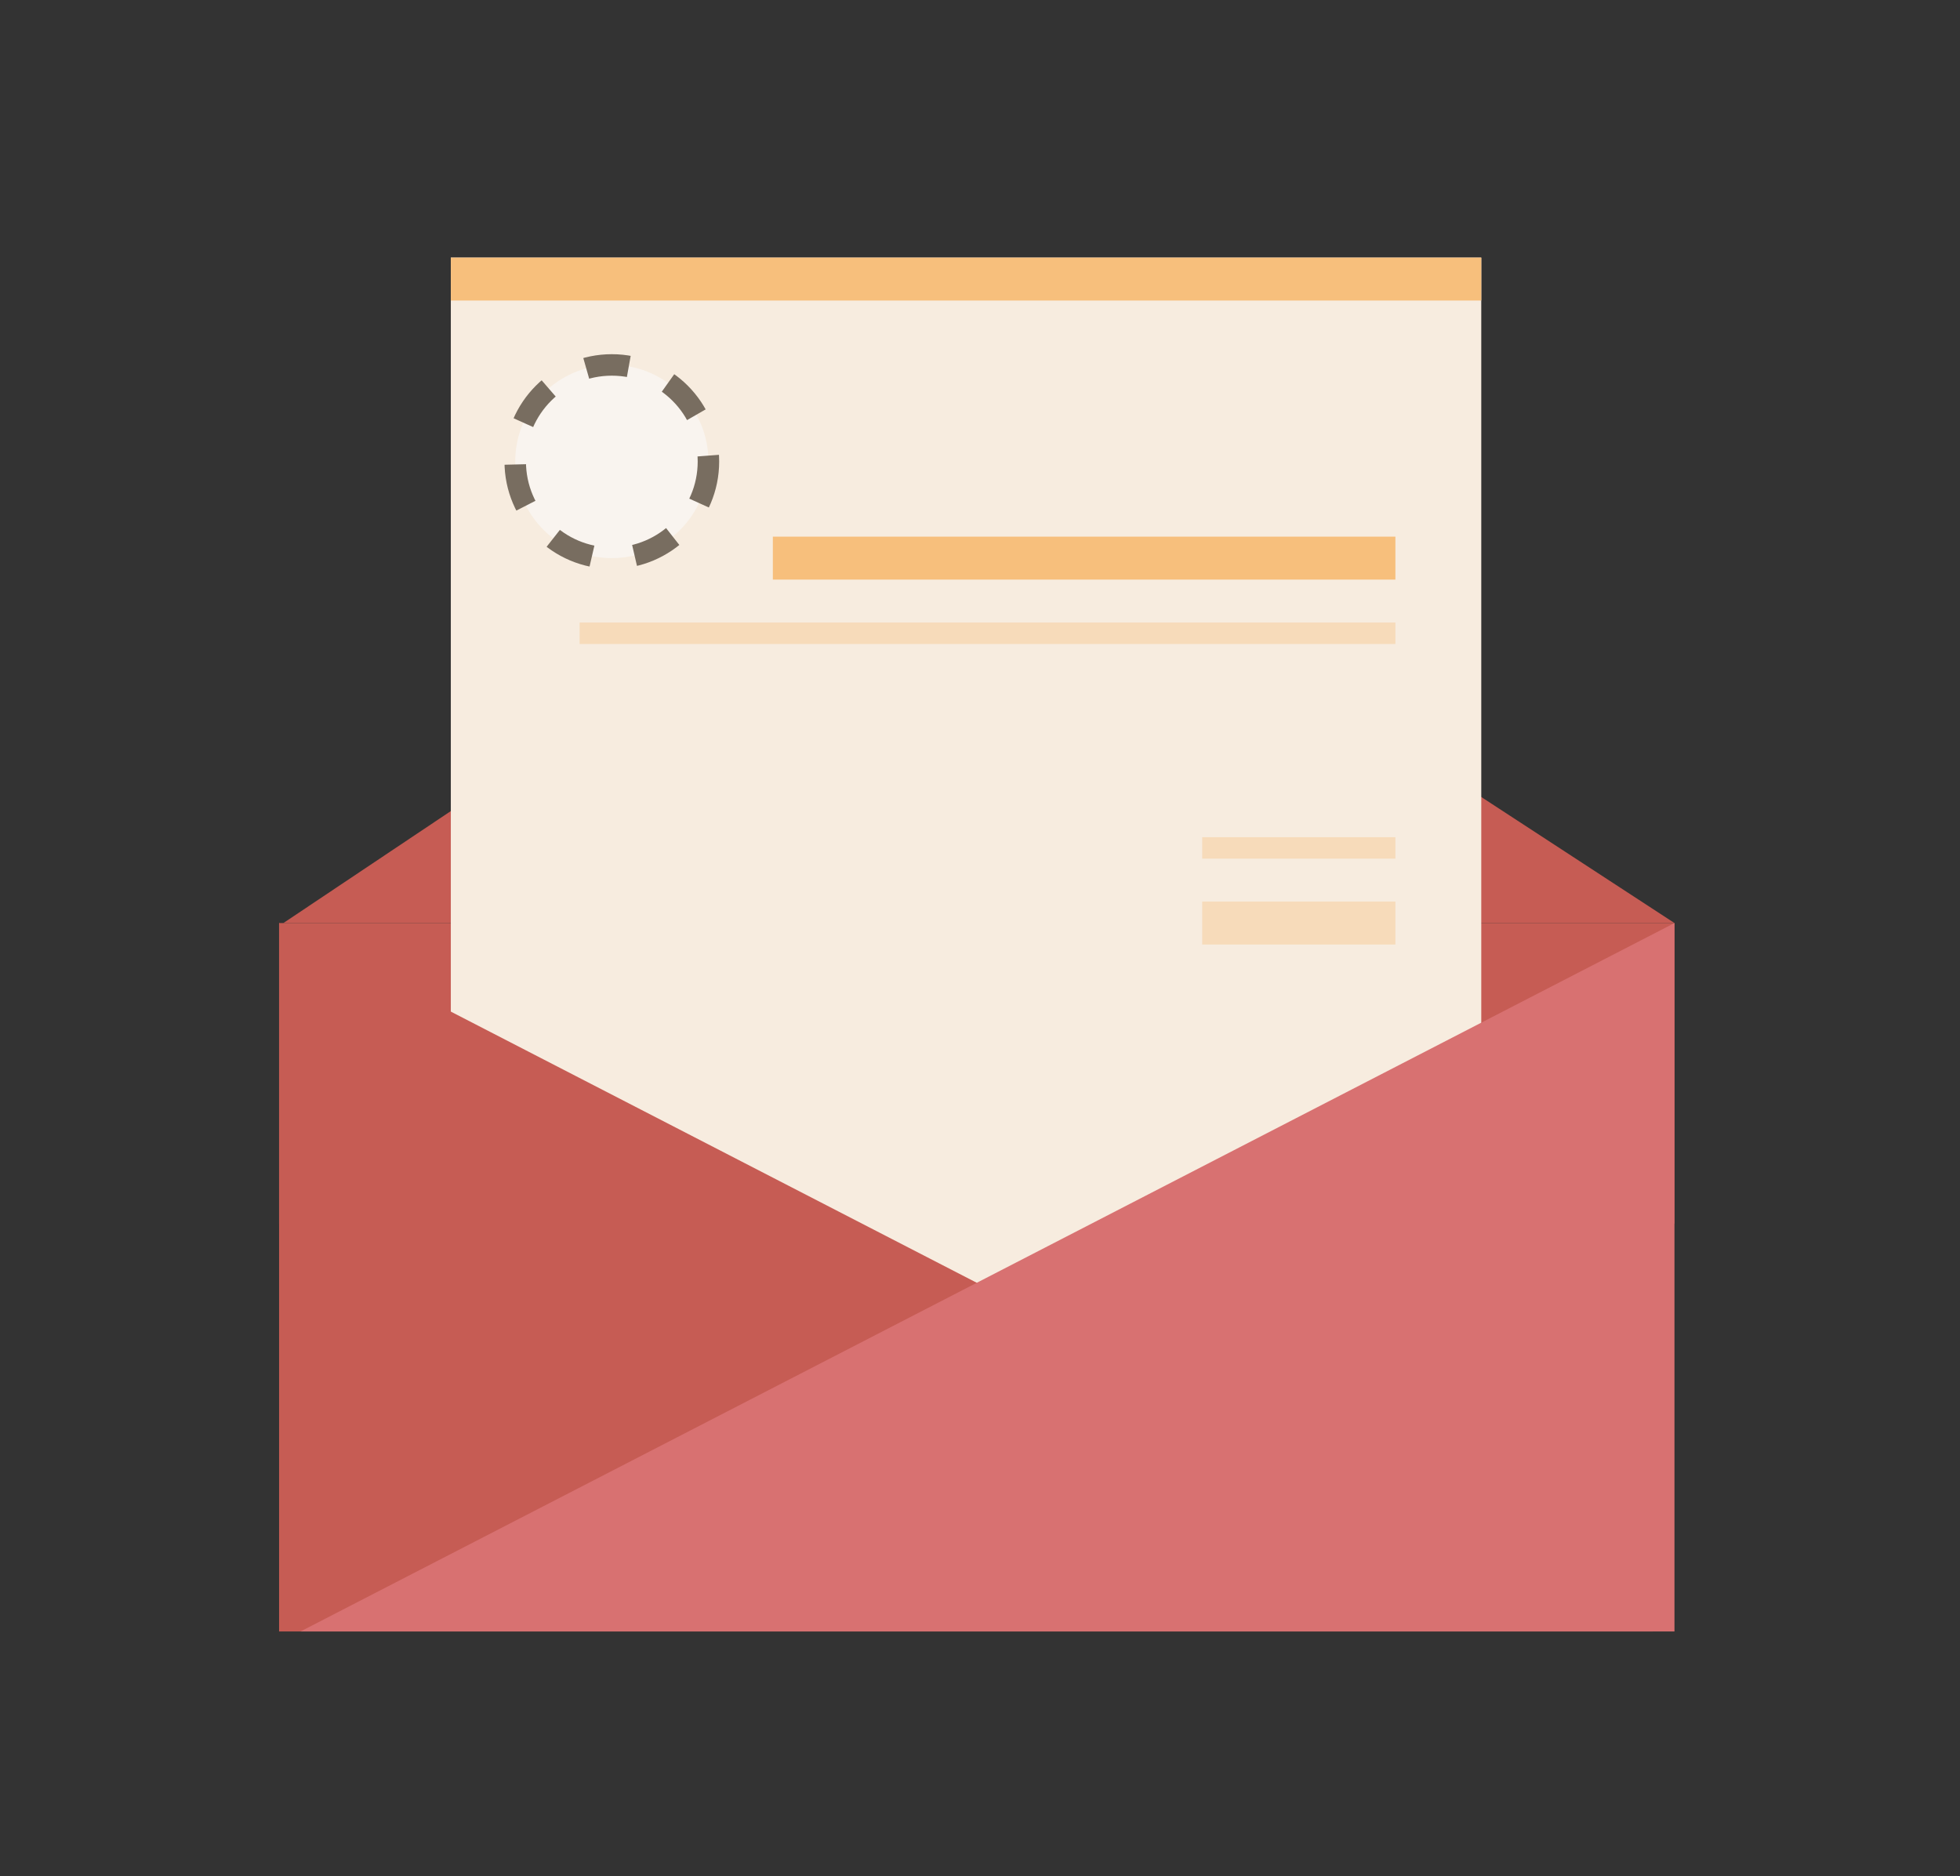 <?xml version="1.0" encoding="utf-8"?>
<!-- Generator: Adobe Illustrator 17.0.0, SVG Export Plug-In . SVG Version: 6.00 Build 0)  -->
<!DOCTYPE svg PUBLIC "-//W3C//DTD SVG 1.1//EN" "http://www.w3.org/Graphics/SVG/1.1/DTD/svg11.dtd">
<svg version="1.1" id="Layer_1" xmlns="http://www.w3.org/2000/svg" xmlns:xlink="http://www.w3.org/1999/xlink" x="0px" y="0px"
	 width="91.3px" height="87.4px" viewBox="0 0 91.3 87.4" enable-background="new 0 0 91.3 87.4" xml:space="preserve">
<rect x="0" y="0" width="91.3" height="87.4" fill="#333333" stroke="none"/>
<g>
	<rect x="13" y="43" fill="#C65C54" width="65" height="14"/>
	<polyline fill="#C65C54" points="45.2,21.6 13.2,43 78,43 	"/>
	<rect x="21" y="12" fill="#F7ECDF" width="48" height="63"/>
	<polyline fill="#C65C54" points="13,43 13,76 77,76 	"/>
	<circle fill="#F9F4EF" stroke="#786D60" stroke-dasharray="2" cx="28.5" cy="21.5" r="4.5"/>
	<polyline fill="#D87171" points="78,43 78,76 14,76 	"/>
	<rect x="36" y="25" fill="#F7BF7C" width="29" height="2"/>
	<rect x="27" y="29" fill="#F7DBBA" width="38" height="1"/>
	<rect x="27.6" y="34" fill="#F7DBBA" width="37.3" height="0"/>
	<rect x="56" y="39" fill="#F7DBBA" width="9" height="1"/>
	<rect x="56" y="42" fill="#F7DBBA" width="9" height="2"/>
	<rect x="21" y="12" fill="#F7BF7C" width="48" height="2"/>
</g>
<g>
</g>
<g>
</g>
<g>
</g>
<g>
</g>
<g>
</g>
<g>
</g>
<g>
</g>
<g>
</g>
<g>
</g>
<g>
</g>
<g>
</g>
<g>
</g>
<g>
</g>
<g>
</g>
<g>
</g>
</svg>
